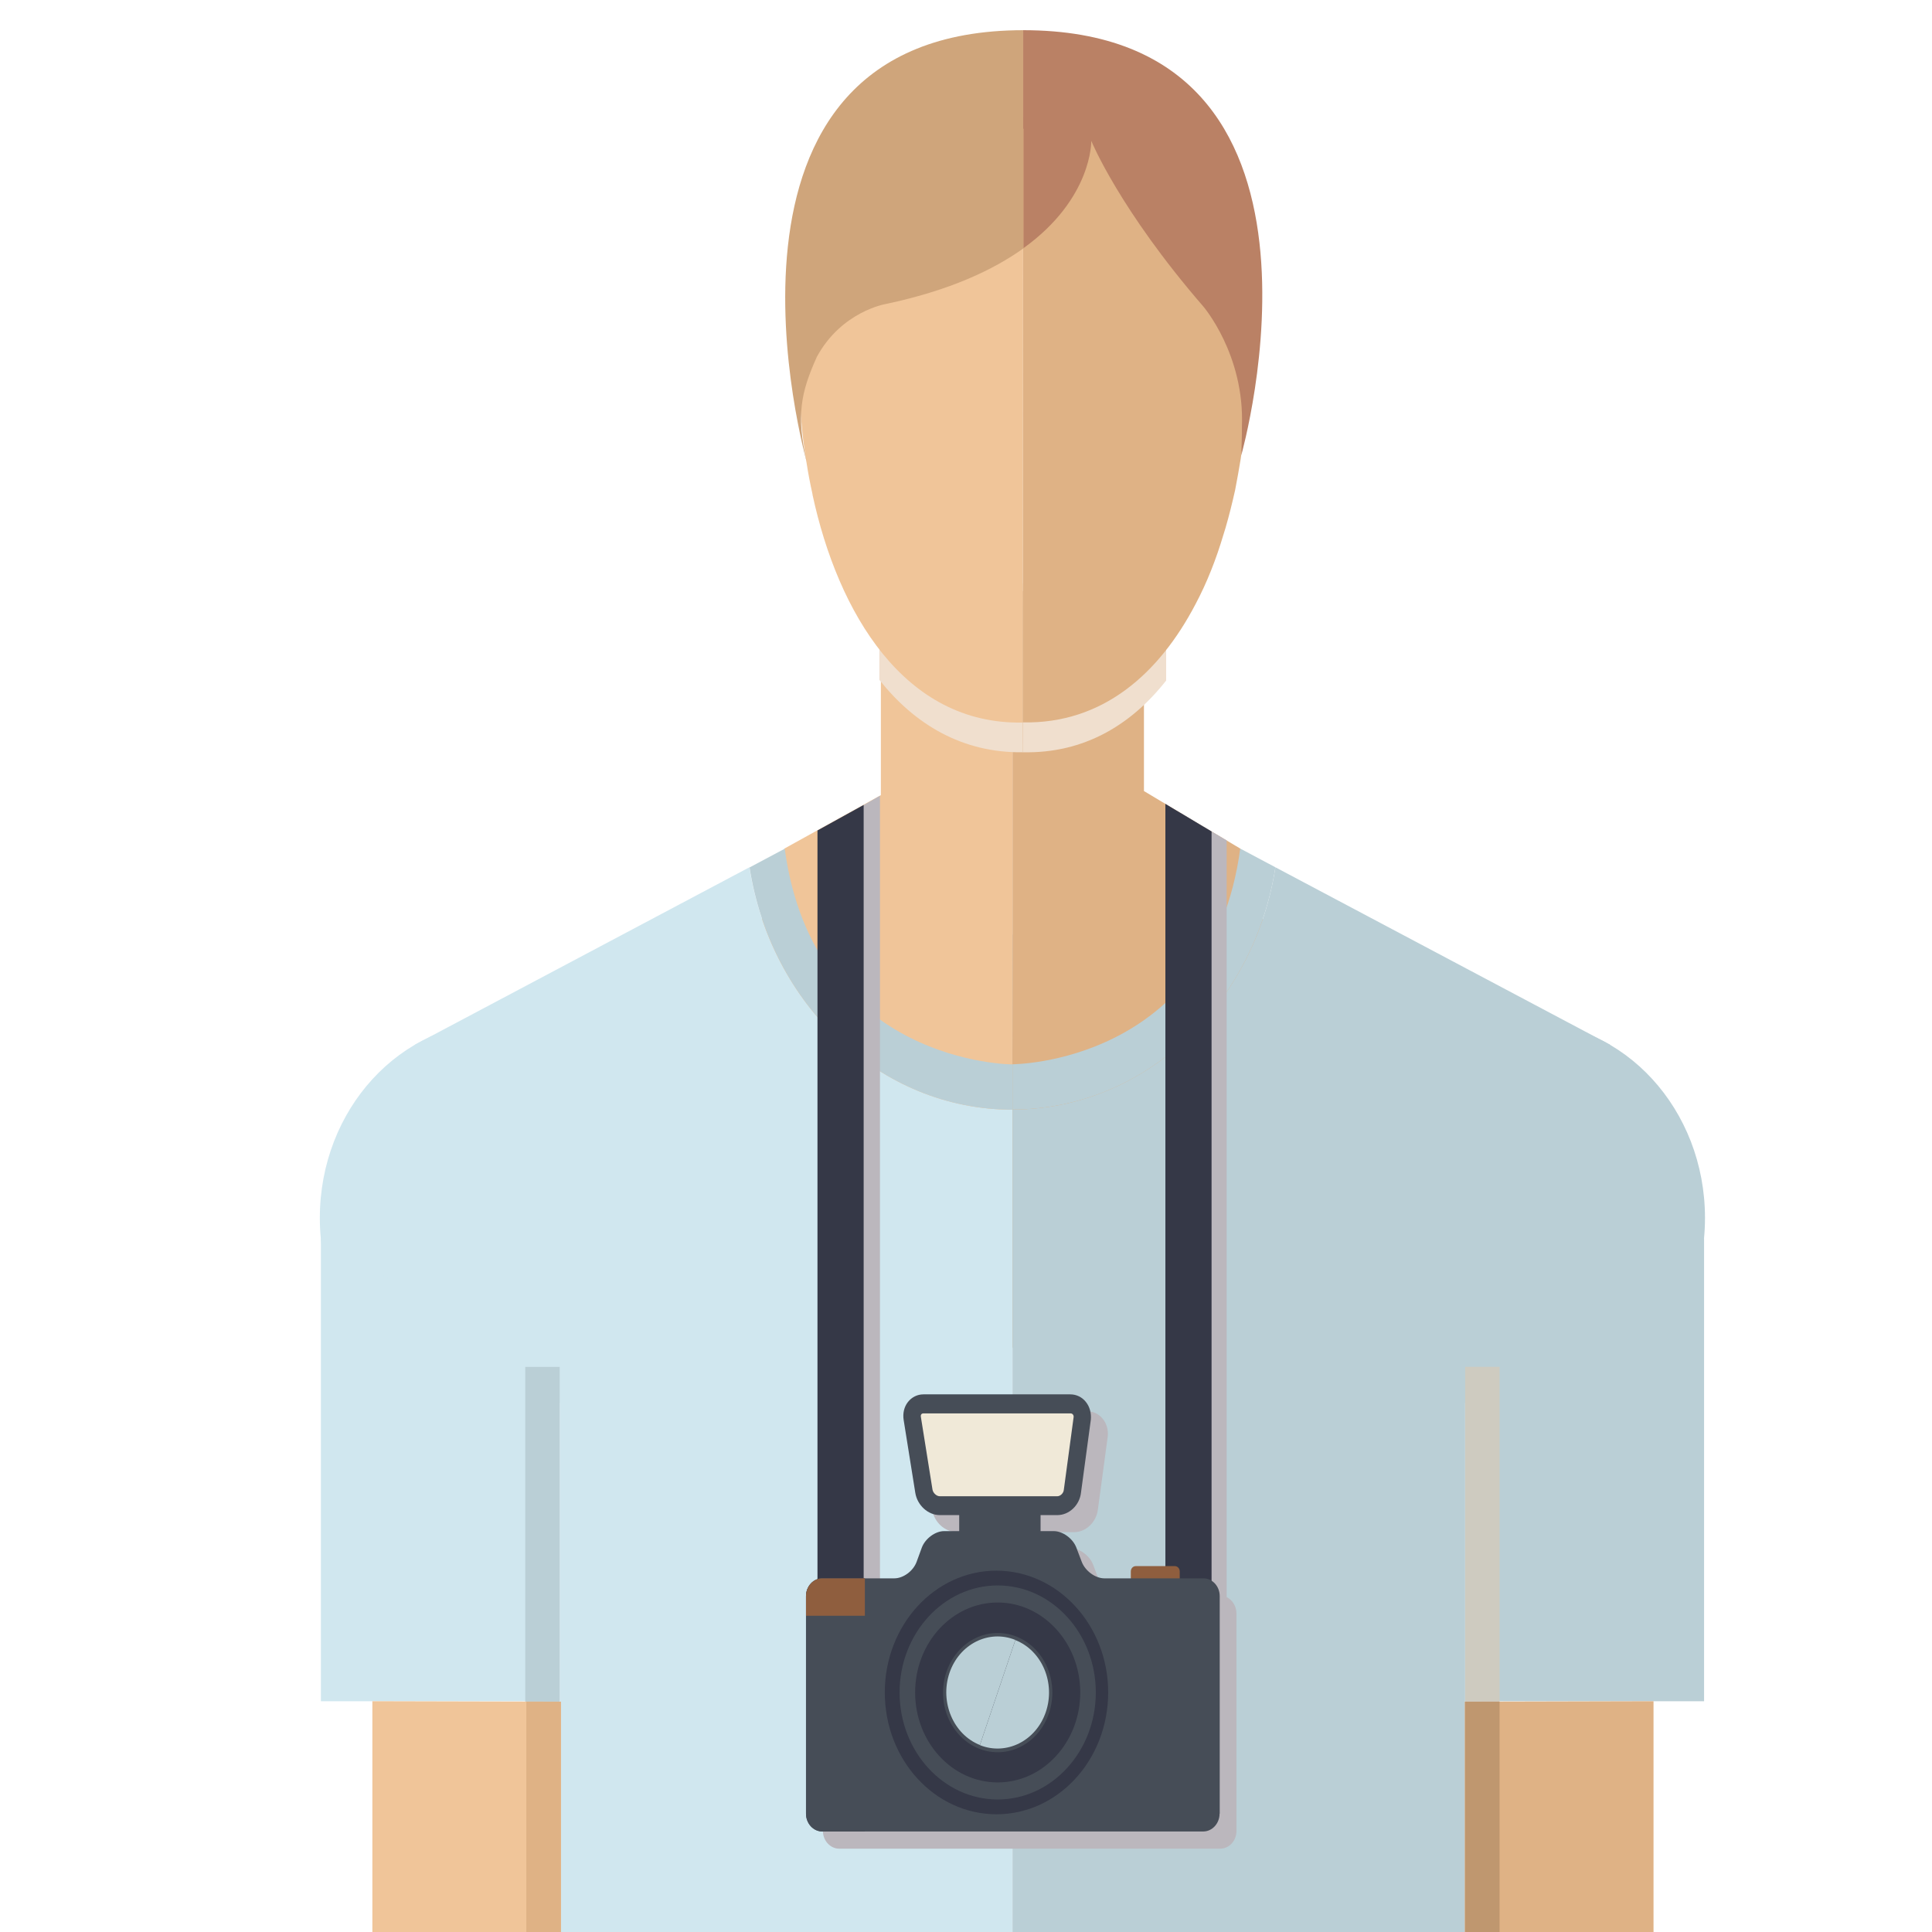 <?xml version="1.0" encoding="utf-8"?>
<!-- Generator: Adobe Illustrator 24.0.3, SVG Export Plug-In . SVG Version: 6.00 Build 0)  -->
<svg version="1.1" id="图层_1" xmlns="http://www.w3.org/2000/svg" xmlns:xlink="http://www.w3.org/1999/xlink" x="0px" y="0px"
	 viewBox="0 0 128 128" style="enable-background:new 0 0 128 128;" xml:space="preserve">
<style type="text/css">
	.st0{fill:#DFB285;}
	.st1{fill:#F0C599;}
	.st2{fill:#D0E7EF;}
	.st3{fill:#BACFD6;}
	.st4{fill:#F7D470;}
	.st5{fill:#D6B345;}
	.st6{fill:#6E472F;}
	.st7{fill:#4F3322;}
	.st8{fill:#DE991B;}
	.st9{fill:#CECBC0;}
	.st10{fill:#F0DFCE;}
	.st11{fill:#CFA57B;}
	.st12{fill:#BA8165;}
	.st13{fill:#BF976F;}
	.st14{fill:#BBB7BD;}
	.st15{fill:#353847;}
	.st16{fill:#8F5E3E;}
	.st17{fill:#464D57;}
	.st18{fill:#F0E9D8;}
	.st19{fill:#5C3B28;}
	.st20{fill:#40291B;}
	.st21{fill:#825438;}
	.st22{fill:#FF7057;}
	.st23{fill:#DE543C;}
	.st24{fill:#A14838;}
	.st25{fill:#D4CAC5;}
	.st26{fill:#FEF377;}
	.st27{fill:none;}
</style>
<g>
	<rect x="75.28" y="256.68" class="st0" width="17.41" height="51.45"/>
	<rect x="41.43" y="256.68" class="st1" width="17.41" height="51.45"/>
	<g>
		<path class="st2" d="M67.1,77.73h15.12l-0.05-21.51c-2.56,3.35-8.31,5.69-15.07,5.69V77.73z"/>
		<path class="st3" d="M51.98,56.23v21.51H67.1V61.91C60.34,61.91,54.54,59.57,51.98,56.23z"/>
	</g>
	<g>
		<path class="st2" d="M45.05,80.69c0,7.18-5.34,13.01-11.93,13.01c-6.59,0-11.93-5.82-11.93-13.01s5.34-13.01,11.93-13.01
			C39.71,67.68,45.05,73.5,45.05,80.69z"/>
		<polygon class="st2" points="21.26,82.04 21.26,112.71 37.1,112.71 37.1,91.53 		"/>
		<rect x="34.8" y="90.56" class="st3" width="2.29" height="22.18"/>
	</g>
	<g>
		<polygon class="st4" points="37.1,169.25 37.1,196.05 37.1,256.68 63.2,256.68 63.2,196.05 67.08,196.05 67.08,169.25 		"/>
		<polygon class="st5" points="67.08,169.25 67.08,196.05 70.95,196.05 70.95,256.68 97.05,256.68 97.05,196.05 97.05,169.25 		"/>
		<g>
			<polygon class="st6" points="59.2,196.05 63.2,199.02 63.2,196.05 			"/>
		</g>
		<g>
			<polygon class="st7" points="74.95,196.05 70.95,199.02 70.95,196.05 			"/>
		</g>
	</g>
	<rect x="37.1" y="169.25" class="st8" width="29.98" height="3.59"/>
	<rect x="67.08" y="169.25" class="st8" width="29.98" height="3.59"/>
	<g>
		<polygon class="st0" points="84.5,63.48 67.08,89.31 67.05,89.31 67.08,64.2 67.08,39.07 75.79,40.32 75.79,52.41 82.17,56.22 		
			"/>
	</g>
	<g>
		<polygon class="st1" points="67.07,64.2 67.07,89.31 67.05,89.31 49.65,63.48 51.97,56.22 58.36,52.68 58.36,40.32 67.05,39.07 
			67.08,50.25 		"/>
	</g>
	<g>
		<path class="st3" d="M89.1,80.69c0,7.18,5.34,13.01,11.93,13.01s11.93-5.82,11.93-13.01s-5.34-13.01-11.93-13.01
			S89.1,73.5,89.1,80.69z"/>
		<polygon class="st3" points="112.9,82.04 112.9,112.71 97.05,112.71 97.05,91.53 		"/>
		
			<rect x="97.05" y="90.56" transform="matrix(-1 -1.224647e-16 1.224647e-16 -1 196.4 203.296)" class="st9" width="2.29" height="22.18"/>
		<g>
			<path class="st2" d="M49.65,57.46L27.48,69.22l5.64,12.97l3.98-2.11v11.45v77.72h29.98V73.52
				C58.32,73.52,51.07,66.57,49.65,57.46z"/>
			<path class="st3" d="M67.08,73.52v-3c0,0-13.15,0-15.09-14.29l-2.33,1.24C51.07,66.57,58.32,73.52,67.08,73.52z"/>
			<path class="st3" d="M84.5,57.46c-1.41,9.11-8.67,16.05-17.42,16.05v95.74h29.98V91.53V80.08l3.98,2.11l5.64-12.97L84.5,57.46z"
				/>
			<path class="st3" d="M67.08,70.51v3c8.76,0,16.01-6.94,17.42-16.05l-2.33-1.24C80.23,70.51,67.08,70.51,67.08,70.51z"/>
		</g>
	</g>
	<path class="st10" d="M58.26,39.91l9.47-1.25l0.03,11.18c-4.03,0.05-7.18-1.87-9.5-4.8V39.91z"/>
	<path class="st10" d="M77.26,39.91v5.18c-2.32,2.94-5.44,4.83-9.47,4.75h-0.03V38.66L77.26,39.91z"/>
	<g>
		<g>
			<g>
				<g>
					<path class="st1" d="M67.79,7.79l-0.03,40.08c-7.84,0.16-12.24-7.26-13.93-15.1c0,0,0,0,0-0.03c-0.16-0.72-0.29-1.4-0.4-2.12
						c-0.32-1.88-0.45-3.71-0.45-5.46c0-1.85,0.19-3.66,0.61-5.32c0.16-0.79,0.37-1.54,0.64-2.28c0.18-0.56,0.42-1.11,0.69-1.62
						C57.17,11.04,61.54,7.79,67.79,7.79z"/>
				</g>
			</g>
			<g>
				<g>
					<path class="st0" d="M82.6,25.16c0,1.67-0.13,3.44-0.4,5.24c-0.11,0.69-0.24,1.38-0.37,2.07c-0.19,0.85-0.4,1.7-0.64,2.52
						c-0.05,0.13-0.08,0.29-0.13,0.42c-0.48,1.62-1.09,3.18-1.85,4.61c-2.41,4.61-6.15,7.95-11.45,7.84l0.03-40.08
						c2.38,0,4.48,0.48,6.3,1.32c2.97,1.4,5.19,3.81,6.59,6.89c0.03,0.03,0.03,0.08,0.05,0.11c0.29,0.61,0.53,1.22,0.77,1.88v0.03
						c0.03,0.05,0.03,0.13,0.05,0.19c0.19,0.53,0.32,1.06,0.45,1.62c0.13,0.56,0.24,1.14,0.32,1.72
						C82.52,22.7,82.6,23.92,82.6,25.16z"/>
				</g>
			</g>
		</g>
		<g>
			<path class="st11" d="M67.81,2C45.33,2,53.45,30.62,53.45,30.62c-0.69-3.09-0.42-4.56,0.67-6.98c1.64-3.02,4.57-3.5,4.57-3.5
				c4.21-0.89,7.11-2.25,9.12-3.69V8.53l0,0V2z"/>
			<path class="st12" d="M67.79,2v6.53l0.02,0v7.91c4.57-3.29,4.49-7.08,4.49-7.11l0,0c0.01,0.03,1.87,4.56,7.41,10.96
				c0,0,2.76,3.19,2.57,7.98c0.01,0.65-0.03,1.19-0.04,1.89C82.23,30.15,90.27,2,67.79,2z"/>
		</g>
	</g>
	<g>
		<g>
			<polygon class="st0" points="109.55,112.71 109.55,177.06 97.05,177.06 97.05,112.74 			"/>
			
				<rect x="97.05" y="112.74" transform="matrix(-1 -1.224647e-16 1.224647e-16 -1 196.4 290.918)" class="st13" width="2.29" height="65.44"/>
		</g>
		<g>
			<path class="st0" d="M110.28,177.04c-1.15-3.2-4.19-5.61-7.06-5.61c-3.05,0-5.48,1.97-5.85,4.59c0,0-0.57,2.35-0.19,4.96
				c0,0,0.13,1.58,1.63,1.57c0,0,1.56,0,1.58-1.53c0,0-0.04-2.91,2.33-3.64c0.13-0.04,0.3-0.07,0.51-0.07
				c0.54,0,1.67,0.84,2.04,1.88c0.49,1.37,0.33,3.58-0.12,4.5l-1.61,3.24c-0.71,1.43-0.23,3.21,1.08,3.99
				c0.41,0.24,0.85,0.36,1.28,0.36c0.96,0,1.88-0.56,2.37-1.54l1.61-3.24C111.14,183.96,111.31,179.89,110.28,177.04z"/>
		</g>
	</g>
	<g>
		<g>
			<polygon class="st1" points="24.67,112.71 24.67,177.06 37.17,177.06 37.17,112.74 			"/>
			<rect x="34.87" y="112.74" class="st0" width="2.29" height="65.44"/>
		</g>
		<g>
			<path class="st1" d="M23.94,177.04c1.15-3.2,4.19-5.61,7.06-5.61c3.05,0,5.49,1.97,5.85,4.59c0,0,0.57,2.35,0.2,4.96
				c0,0-0.13,1.58-1.63,1.57c0,0-1.56,0-1.58-1.53c0,0,0.04-2.91-2.33-3.64c-0.13-0.04-0.3-0.07-0.51-0.07
				c-0.54,0-1.67,0.84-2.04,1.88c-0.49,1.37-0.33,3.58,0.12,4.5l1.61,3.24c0.71,1.43,0.23,3.21-1.08,3.99
				c-0.41,0.24-0.85,0.36-1.28,0.36c-0.96,0-1.88-0.56-2.37-1.54l-1.61-3.24C23.08,183.96,22.91,179.89,23.94,177.04z"/>
		</g>
	</g>
	<path class="st14" d="M81.27,105.81V55.68l-3.06-1.82v51.03h-1.85c-0.18,0-0.32,0.16-0.32,0.35v0.45l0,0.01h-1.76
		c-0.6,0-1.27-0.49-1.5-1.09l-0.36-0.95c-0.23-0.6-0.9-1.09-1.5-1.09h-0.87v-1.06h1.11c0.79,0,1.48-0.67,1.58-1.51l0.65-4.82
		c0.05-0.43-0.07-0.86-0.33-1.18c-0.26-0.32-0.63-0.5-1.03-0.5h-9.73c-0.41,0-0.78,0.19-1.03,0.51c-0.25,0.32-0.35,0.76-0.28,1.19
		l0.77,4.82c0.13,0.83,0.84,1.48,1.62,1.48h1.28v1.06h-1c-0.6,0-1.26,0.49-1.48,1.1l-0.34,0.93c-0.22,0.6-0.89,1.1-1.48,1.1h-1.95
		H58.3L58.3,52.72l-3.05,1.75v51.32c-0.42,0.16-0.73,0.59-0.73,1.1v1.3v13.11c0,0.65,0.49,1.18,1.08,1.18h2.82h22.42
		c0.6,0,1.08-0.53,1.08-1.18v-14.41C81.91,106.41,81.65,106,81.27,105.81z"/>
	<g>
		<polygon class="st15" points="57.22,107.43 54.16,107.43 54.16,55.02 57.22,53.33 		"/>
		<polygon class="st15" points="77.21,107.43 80.27,107.43 80.27,55.09 77.21,53.26 		"/>
		<g>
			<path class="st16" d="M78.16,104.56c0,0.19-0.15,0.35-0.32,0.35h-2.6c-0.18,0-0.32-0.16-0.32-0.35v-0.45
				c0-0.2,0.15-0.35,0.32-0.35h2.6c0.18,0,0.32,0.16,0.32,0.35V104.56z"/>
			<path class="st17" d="M80.8,120.16c0,0.65-0.49,1.18-1.08,1.18H54.48c-0.6,0-1.08-0.53-1.08-1.18v-14.41
				c0-0.65,0.49-1.18,1.08-1.18h4.77c0.6,0,1.26-0.49,1.48-1.1l0.34-0.93c0.22-0.6,0.89-1.1,1.48-1.1h7.26c0.6,0,1.27,0.49,1.5,1.09
				l0.36,0.95c0.23,0.6,0.9,1.09,1.5,1.09h6.56c0.6,0,1.08,0.53,1.08,1.18V120.16z"/>
			<path class="st17" d="M57.3,104.57h-2.82c-0.6,0-1.08,0.53-1.08,1.18v14.41c0,0.65,0.49,1.18,1.08,1.18h2.82V104.57z"/>
			<path class="st16" d="M53.4,105.75v1.3h3.9v-2.48h-2.82C53.89,104.57,53.4,105.1,53.4,105.75z"/>
			<g>
				<path class="st15" d="M73.42,112.13c0,4.45-3.31,8.07-7.4,8.07c-4.09,0-7.4-3.61-7.4-8.07c0-4.46,3.31-8.07,7.4-8.07
					C70.1,104.07,73.42,107.68,73.42,112.13z"/>
			</g>
			<g>
				<path class="st17" d="M66.1,119.22c-3.59,0-6.5-3.18-6.5-7.09c0-3.91,2.92-7.09,6.5-7.09c3.59,0,6.5,3.18,6.5,7.09
					C72.6,116.04,69.68,119.22,66.1,119.22z M66.1,106.17c-3.02,0-5.47,2.67-5.47,5.96c0,3.29,2.45,5.96,5.47,5.96
					s5.47-2.68,5.47-5.96C71.57,108.85,69.11,106.17,66.1,106.17z"/>
			</g>
			<rect x="63.55" y="98.31" class="st17" width="5.39" height="5.1"/>
			<g>
				<path class="st18" d="M71.71,93.98c0.06-0.53-0.29-0.97-0.79-0.97h-9.73c-0.49,0-0.83,0.43-0.74,0.96l0.77,4.82
					c0.08,0.53,0.56,0.96,1.05,0.96h7.79c0.49,0,0.95-0.44,1.01-0.97L71.71,93.98z"/>
				<g>
					<path class="st17" d="M70.05,100.38h-7.79c-0.77,0-1.49-0.65-1.62-1.48l-0.77-4.82c-0.07-0.44,0.03-0.87,0.28-1.19
						c0.25-0.32,0.62-0.51,1.03-0.51h9.73c0.4,0,0.78,0.18,1.03,0.5c0.26,0.32,0.37,0.75,0.33,1.18l-0.65,4.82
						C71.53,99.72,70.84,100.38,70.05,100.38z M61.19,93.64c-0.07,0-0.12,0.02-0.15,0.06c-0.04,0.05-0.04,0.12-0.03,0.17l0.77,4.82
						c0.04,0.23,0.27,0.44,0.48,0.44h7.79c0.2,0,0.41-0.2,0.43-0.42l0.65-4.82c0.01-0.06-0.01-0.13-0.05-0.18
						c-0.04-0.05-0.1-0.07-0.17-0.07H61.19z"/>
				</g>
			</g>
			<path class="st17" d="M66.1,108.19c-2,0-3.62,1.77-3.62,3.95c0,2.18,1.62,3.95,3.62,3.95c2,0,3.62-1.77,3.62-3.95
				C69.72,109.95,68.1,108.19,66.1,108.19z"/>
			<g>
				<g>
					<path class="st3" d="M69.29,113.42c0.65-1.92-0.25-4.06-2.02-4.76l-2.35,6.96C66.68,116.32,68.64,115.34,69.29,113.42z"/>
				</g>
				<g>
					<path class="st3" d="M64.92,115.61l2.35-6.96c-1.76-0.71-3.72,0.27-4.37,2.2C62.26,112.77,63.16,114.91,64.92,115.61z"/>
				</g>
			</g>
		</g>
	</g>
	<rect x="56.38" y="256.68" class="st0" width="2.46" height="49.46"/>
	<rect x="90.23" y="256.68" class="st13" width="2.46" height="49.46"/>
	<rect x="70.11" y="250.48" class="st5" width="27.78" height="6.2"/>
	<rect x="70.95" y="249.87" class="st7" width="26.1" height="0.61"/>
	<rect x="36.25" y="250.48" class="st4" width="27.78" height="6.2"/>
	<rect x="37.09" y="249.87" class="st6" width="26.1" height="0.61"/>
	<polygon class="st7" points="89.71,228.46 89.71,245.54 97.05,245.54 97.05,233.7 97.05,228.46 	"/>
	<g>
		<rect x="90.23" y="227.49" class="st19" width="6.82" height="17.42"/>
		<polygon class="st20" points="97.05,233.49 92.92,233.49 90.23,227.49 97.05,227.49 		"/>
		<polygon class="st21" points="97.05,233.08 93.18,233.08 90.23,227.49 97.05,227.49 		"/>
		<path class="st0" d="M94.39,231.99c0,0.29-0.21,0.52-0.48,0.52c-0.27,0-0.48-0.23-0.48-0.52c0-0.29,0.22-0.52,0.48-0.52
			C94.18,231.47,94.39,231.7,94.39,231.99z"/>
	</g>
	<g>
		<g>
			<path class="st6" d="M30.94,177.06c-1.64,0-2.97,0.45-2.97,2.24v11.42c0,1.79,1.33,3.24,2.97,3.24h0.02v-16.9H30.94z"/>
			<path class="st7" d="M31.11,177.06h-0.15v16.9h0.15c1.64,0,2.97-1.45,2.97-3.24V179.3C34.08,177.51,32.75,177.06,31.11,177.06z"
				/>
		</g>
		<g>
			<path class="st22" d="M26.61,188.83c-0.51,0-0.93,0.45-0.93,1.02v0.57c0,0.56,0.42,1.02,0.93,1.02h4.34v-2.61H26.61z"/>
			<path class="st22" d="M35.3,188.83h-4.34v2.61h4.34c0.51,0,0.93-0.45,0.93-1.02v-0.57C36.23,189.29,35.81,188.83,35.3,188.83z"/>
		</g>
		<g>
			<path class="st22" d="M20.22,193.93v72.32c0,1.33,0.66,2.45,1.6,3.14v-78.57C20.88,191.49,20.22,192.6,20.22,193.93z"/>
			<path class="st22" d="M40.09,190.74v78.72c1.01-0.67,1.73-1.84,1.73-3.21v-72.32C41.82,192.55,41.11,191.4,40.09,190.74z"/>
			<path class="st23" d="M38.31,190.14H23.7c-0.71,0-1.33,0.28-1.87,0.68v78.57c0.55,0.4,1.17,0.69,1.87,0.69h14.62
				c0.66,0,1.25-0.26,1.78-0.61v-78.72C39.56,190.39,38.98,190.14,38.31,190.14z"/>
		</g>
		<g>
			<path class="st24" d="M27.72,190.14v0.11c0,1.01-0.76,1.88-1.72,1.88h-2.89c-0.55,0-1.17,0.75-1.17,1.88v3.04
				c0,1.05-0.79,1.88-1.72,1.88v-4.99c0-2.1,1.55-3.79,3.47-3.79H27.72z"/>
		</g>
		<g>
			<path class="st24" d="M34.32,190.14v0.11c0,1.01,0.76,1.88,1.72,1.88h2.89c0.55,0,1.17,0.75,1.17,1.88v3.04
				c0,1.05,0.79,1.88,1.72,1.88v-4.99c0-2.1-1.55-3.79-3.47-3.79H34.32z"/>
		</g>
		<g>
			<path class="st24" d="M34.32,270.16v-0.11c0-1.01,0.76-1.88,1.72-1.88h2.89c0.55,0,1.17-0.75,1.17-1.88l0-3.04
				c0-1.05,0.79-1.88,1.72-1.88l0,4.99c0,2.1-1.55,3.79-3.47,3.79H34.32z"/>
		</g>
		<g>
			<path class="st24" d="M27.72,270.16v-0.11c0-1.01-0.76-1.88-1.72-1.88h-2.89c-0.55,0-1.17-0.75-1.17-1.88v-3.04
				c0-1.05-0.79-1.88-1.72-1.88l0,4.99c0,2.1,1.55,3.79,3.47,3.79H27.72z"/>
		</g>
		<g>
			<polygon class="st25" points="40.09,208.06 21.82,208.06 20.22,208.06 20.22,211.34 21.82,211.34 40.09,211.34 41.82,211.34 
				41.82,208.06 			"/>
			<polygon class="st25" points="21.82,250.02 20.22,250.02 20.22,253.3 21.82,253.3 40.09,253.3 41.82,253.3 41.82,250.02 
				40.09,250.02 			"/>
		</g>
		<g>
			<rect x="21.82" y="207.59" class="st3" width="18.27" height="3.28"/>
			<rect x="40.09" y="207.59" class="st26" width="1.73" height="3.28"/>
			<rect x="20.22" y="207.59" class="st26" width="1.6" height="3.28"/>
		</g>
		<g>
			<rect x="21.82" y="249.55" class="st3" width="18.27" height="3.28"/>
			<rect x="40.09" y="249.55" class="st26" width="1.73" height="3.28"/>
			<rect x="20.22" y="249.55" class="st26" width="1.6" height="3.28"/>
		</g>
	</g>
	<g>
		<polygon class="st0" points="73,309.01 73,305.59 75.46,303.27 78.75,302.34 87.85,302.34 91.77,302.68 94.91,306.14 
			94.91,309.81 82.88,311.18 		"/>
		<g>
			<path class="st27" d="M90.48,304.05H77.52c-2.06,0-3.74,1.83-3.74,4.08h20.44C94.22,305.88,92.54,304.05,90.48,304.05z"/>
			<path class="st15" d="M77.52,304.05h12.96c2.06,0,3.74,1.83,3.74,4.08h1.67c0-3.26-2.42-5.9-5.41-5.9H77.52
				c-2.99,0-5.41,2.64-5.41,5.9h1.67C73.78,305.88,75.46,304.05,77.52,304.05z"/>
			<polygon class="st15" points="94.22,308.13 73.78,308.13 72.11,308.13 72.11,313.25 74.83,313.25 93.17,313.25 95.89,313.25 
				95.89,308.13 			"/>
		</g>
	</g>
	<g>
		<polygon class="st1" points="39.14,309.01 39.14,305.59 41.6,303.27 44.89,302.34 53.99,302.34 57.91,302.68 61.04,306.14 
			61.04,309.81 49.02,311.18 		"/>
		<g>
			<path class="st27" d="M56.62,304.05H43.66c-2.06,0-3.74,1.83-3.74,4.08h20.44C60.36,305.88,58.68,304.05,56.62,304.05z"/>
			<path class="st17" d="M43.66,304.05h12.96c2.06,0,3.74,1.83,3.74,4.08h1.67c0-3.26-2.42-5.9-5.41-5.9H43.66
				c-2.99,0-5.41,2.64-5.41,5.9h1.67C39.92,305.88,41.6,304.05,43.66,304.05z"/>
			<polygon class="st17" points="60.36,308.13 39.92,308.13 38.25,308.13 38.25,313.25 40.97,313.25 59.31,313.25 62.03,313.25 
				62.03,308.13 			"/>
		</g>
	</g>
</g>
</svg>
